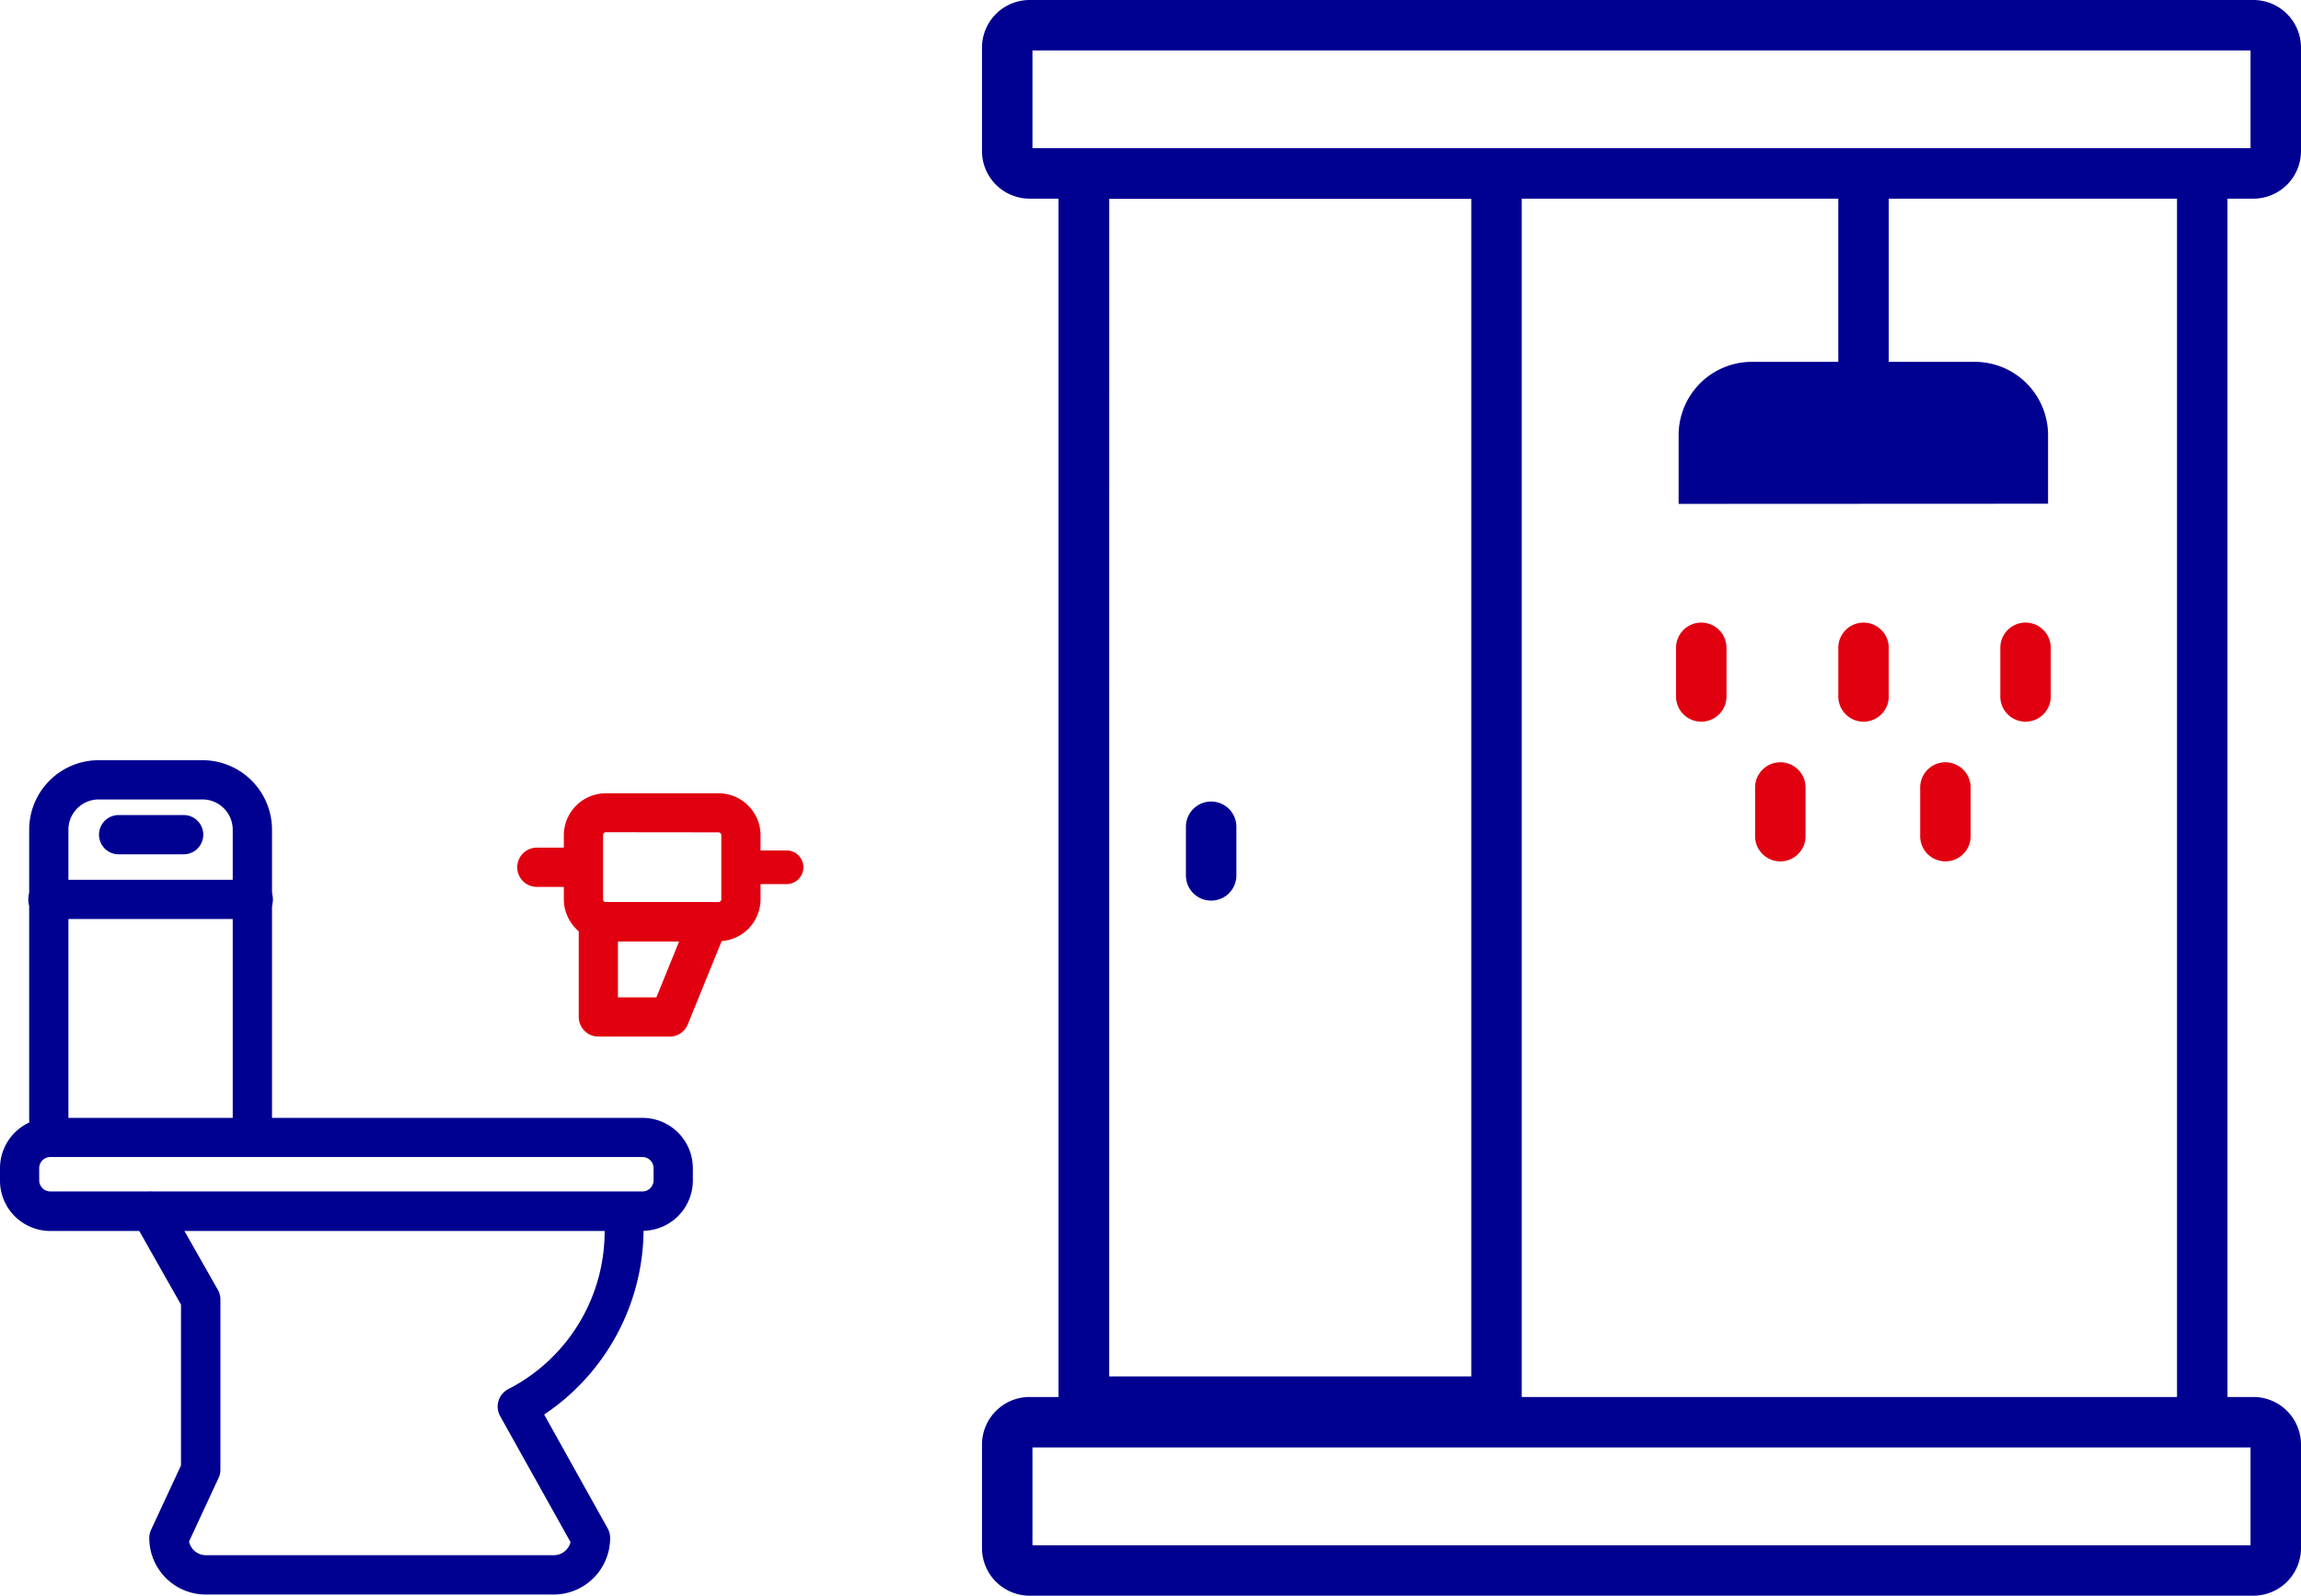 <svg xmlns="http://www.w3.org/2000/svg" width="56" height="38.834" viewBox="0 0 56 38.834">
  <g id="Picto-SDB_WC" transform="translate(-6.347 -14.394)">
    <g id="Groupe_74" data-name="Groupe 74">
      <path id="Tracé_488" data-name="Tracé 488" d="M42.768,49.121H32.727a.613.613,0,0,1-.614-.614V18.615A.613.613,0,0,1,32.727,18H42.768a.613.613,0,0,1,.614.614V48.507A.613.613,0,0,1,42.768,49.121Zm-9.428-1.228h8.814V19.229H33.341Z" fill="#000091"/>
    </g>
    <path id="Tracé_489" data-name="Tracé 489" d="M19.82,53.2H11.356A1.376,1.376,0,0,1,9.98,51.822a.463.463,0,0,1,.045-.2l.727-1.565V46.145L9.6,44.111a.477.477,0,1,1,.831-.471l1.217,2.143a.477.477,0,0,1,.063.236v4.144a.463.463,0,0,1-.045.2l-.718,1.546a.42.42,0,0,0,.412.334h8.464a.421.421,0,0,0,.408-.319L18.52,48.859a.478.478,0,0,1,.213-.666,4.314,4.314,0,0,0,2.307-4.268.478.478,0,0,1,.95-.106,5.445,5.445,0,0,1-2.4,5l1.546,2.771a.479.479,0,0,1,.06.233A1.376,1.376,0,0,1,19.821,53.2Z" fill="#000091"/>
    <path id="Tracé_490" data-name="Tracé 490" d="M12.489,42.141a.478.478,0,0,1-.478-.478V34.585a.737.737,0,0,0-.735-.735H8.747a.737.737,0,0,0-.735.735v7.078a.478.478,0,0,1-.955,0V34.585a1.693,1.693,0,0,1,1.69-1.69h2.53a1.693,1.693,0,0,1,1.69,1.69v7.078A.478.478,0,0,1,12.489,42.141Z" fill="#000091"/>
    <path id="Tracé_491" data-name="Tracé 491" d="M12.489,36.76H7.535a.478.478,0,1,1,0-.955h4.954a.478.478,0,1,1,0,.955Z" fill="#000091"/>
    <path id="Tracé_492" data-name="Tracé 492" d="M10.838,35.185H9.213a.478.478,0,0,1,0-.955h1.625a.478.478,0,0,1,0,.955Z" fill="#000091"/>
    <path id="Tracé_493" data-name="Tracé 493" d="M25.49,35.91H24.466a.409.409,0,1,1,0-.819H25.49a.409.409,0,1,1,0,.819Z" fill="#e1000f"/>
    <path id="Tracé_494" data-name="Tracé 494" d="M20.546,35.978H19.435a.478.478,0,1,1,0-.955h1.111a.478.478,0,0,1,0,.955Z" fill="#e1000f"/>
    <path id="Tracé_495" data-name="Tracé 495" d="M23.834,37.3H21.092a1.024,1.024,0,0,1-1.023-1.023V34.719A1.024,1.024,0,0,1,21.092,33.7h2.742a1.024,1.024,0,0,1,1.023,1.023V36.28A1.024,1.024,0,0,1,23.834,37.3Zm-2.742-2.652a.069.069,0,0,0-.068.068V36.28a.069.069,0,0,0,.068.068h2.742a.069.069,0,0,0,.068-.068V34.719a.069.069,0,0,0-.068-.068Z" fill="#e1000f"/>
    <path id="Tracé_496" data-name="Tracé 496" d="M61.187,19.229H31.406a1.16,1.16,0,0,1-1.16-1.16V15.554a1.16,1.16,0,0,1,1.16-1.16H61.187a1.16,1.16,0,0,1,1.16,1.16V18.07A1.16,1.16,0,0,1,61.187,19.229ZM31.474,18H61.119V15.622H31.474Z" fill="#000091"/>
    <path id="Tracé_497" data-name="Tracé 497" d="M61.187,53.228H31.406a1.16,1.16,0,0,1-1.16-1.16V49.552a1.16,1.16,0,0,1,1.16-1.16H61.187a1.16,1.16,0,0,1,1.16,1.16v2.516A1.16,1.16,0,0,1,61.187,53.228ZM31.474,52H61.119V49.62H31.474Z" fill="#000091"/>
    <g id="Groupe_75" data-name="Groupe 75">
      <path id="Tracé_498" data-name="Tracé 498" d="M21.984,44.352H7.571a1.225,1.225,0,0,1-1.224-1.224v-.3A1.225,1.225,0,0,1,7.571,41.6H21.985a1.225,1.225,0,0,1,1.224,1.224v.3a1.225,1.225,0,0,1-1.224,1.224Zm-14.414-1.8a.272.272,0,0,0-.269.269v.3a.272.272,0,0,0,.269.269H21.984a.272.272,0,0,0,.269-.269v-.3a.272.272,0,0,0-.269-.269H7.571Z" fill="#000091"/>
    </g>
    <path id="Tracé_499" data-name="Tracé 499" d="M22.644,39.621H20.91a.478.478,0,0,1-.478-.478V36.825a.478.478,0,0,1,.478-.478h2.677a.478.478,0,0,1,.442.658l-.943,2.318a.478.478,0,0,1-.442.3Zm-1.257-.955h.935l.554-1.363h-1.49v1.363Z" fill="#e1000f"/>
    <path id="Tracé_500" data-name="Tracé 500" d="M32.727,49.121a.613.613,0,0,1-.614-.614V18.615a.614.614,0,0,1,1.228,0V48.507A.613.613,0,0,1,32.727,49.121Z" fill="#000091"/>
    <path id="Tracé_501" data-name="Tracé 501" d="M59.944,49.121a.613.613,0,0,1-.614-.614V18.615a.614.614,0,0,1,1.228,0V48.507A.613.613,0,0,1,59.944,49.121Z" fill="#000091"/>
    <path id="Tracé_502" data-name="Tracé 502" d="M51.7,24.774a.613.613,0,0,1-.614-.614V18.615a.614.614,0,0,1,1.228,0V24.16A.613.613,0,0,1,51.7,24.774Z" fill="#000091"/>
    <path id="Tracé_503" data-name="Tracé 503" d="M47.2,26.657V24.983A1.785,1.785,0,0,1,48.98,23.2h5.432a1.785,1.785,0,0,1,1.779,1.779v1.674" fill="#000091"/>
    <path id="Tracé_504" data-name="Tracé 504" d="M47.751,31.957a.613.613,0,0,1-.614-.614V30.16a.614.614,0,0,1,1.228,0v1.183A.613.613,0,0,1,47.751,31.957Z" fill="#e1000f"/>
    <path id="Tracé_505" data-name="Tracé 505" d="M35.823,36.312a.613.613,0,0,1-.614-.614V34.515a.614.614,0,1,1,1.228,0V35.7A.613.613,0,0,1,35.823,36.312Z" fill="#000091"/>
    <path id="Tracé_506" data-name="Tracé 506" d="M51.7,31.957a.613.613,0,0,1-.614-.614V30.16a.614.614,0,0,1,1.228,0v1.183A.613.613,0,0,1,51.7,31.957Z" fill="#e1000f"/>
    <path id="Tracé_507" data-name="Tracé 507" d="M49.675,35.357a.613.613,0,0,1-.614-.614V33.56a.614.614,0,0,1,1.228,0v1.183A.613.613,0,0,1,49.675,35.357Z" fill="#e1000f"/>
    <path id="Tracé_508" data-name="Tracé 508" d="M53.693,35.357a.613.613,0,0,1-.614-.614V33.56a.614.614,0,0,1,1.228,0v1.183A.613.613,0,0,1,53.693,35.357Z" fill="#e1000f"/>
    <path id="Tracé_509" data-name="Tracé 509" d="M55.643,31.957a.613.613,0,0,1-.614-.614V30.16a.614.614,0,0,1,1.228,0v1.183A.613.613,0,0,1,55.643,31.957Z" fill="#e1000f"/>
  </g>
</svg>
